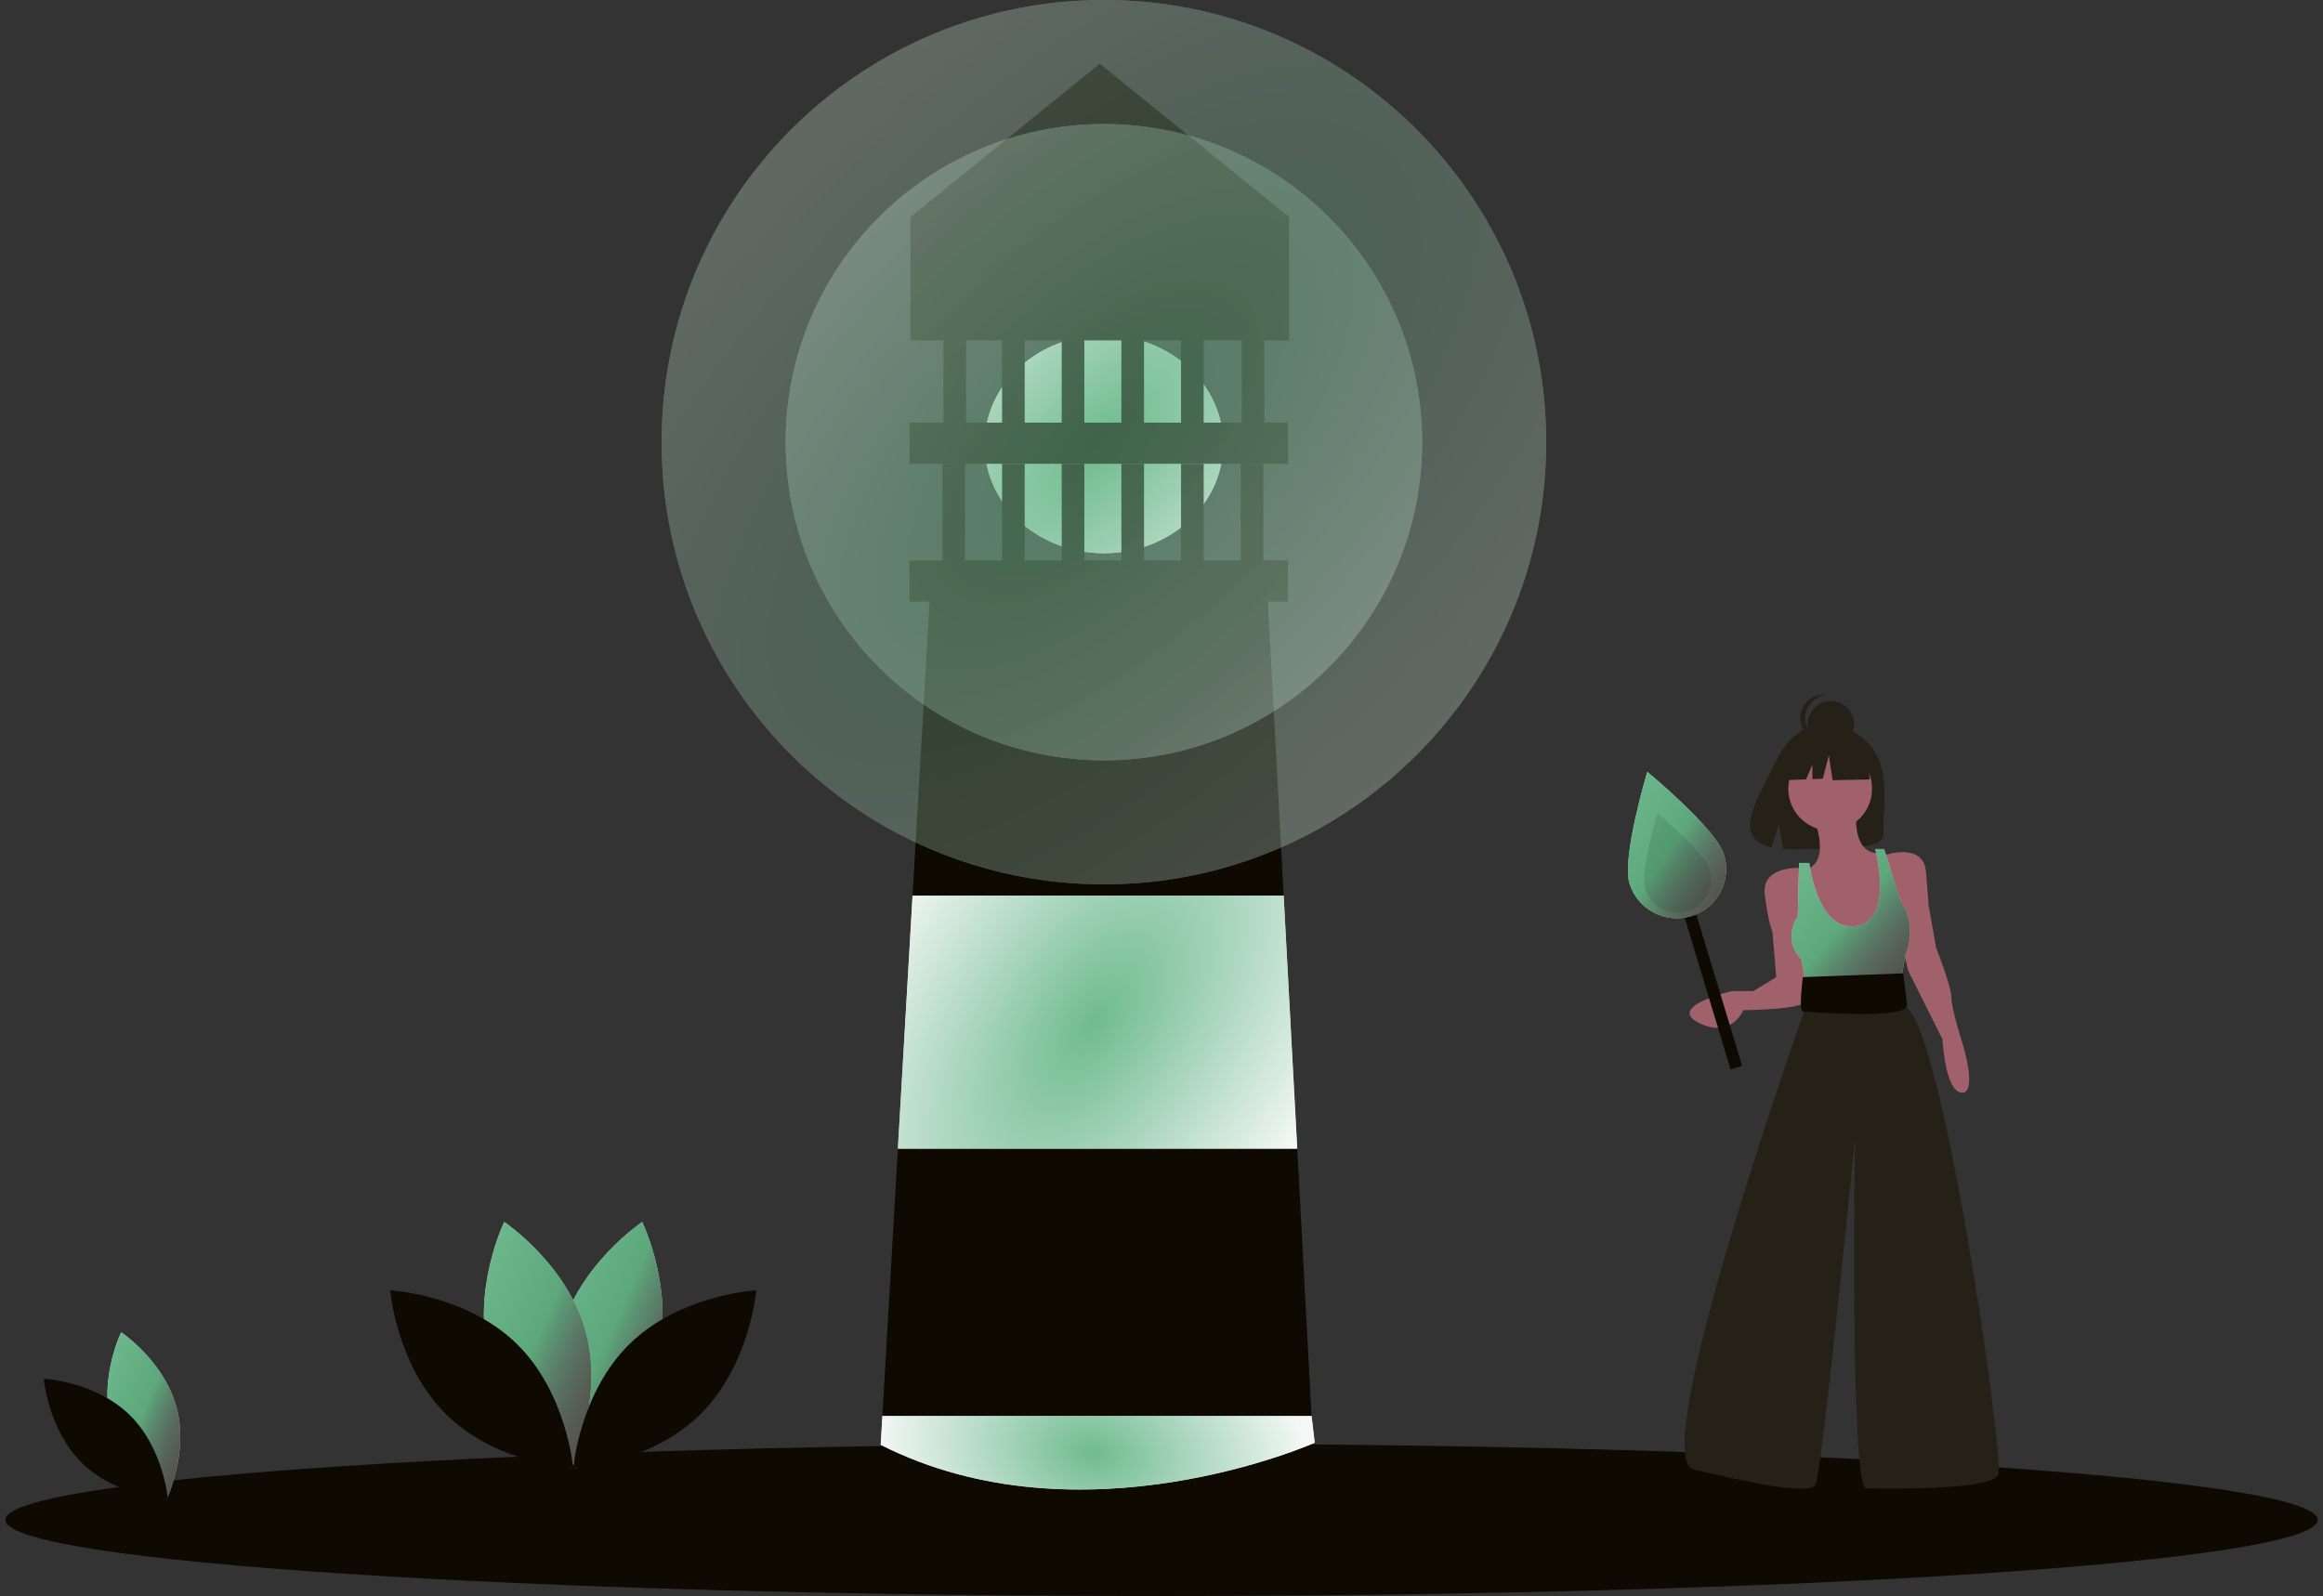 <svg width="406" height="279" viewBox="0 0 406 279" fill="none" xmlns="http://www.w3.org/2000/svg">
<rect x="0" y="0" width="406" height="279" fill="#333333" stroke="none"/>
<g clip-path="url(#clip0_8304_16736)">
<path d="M203.001 279C314.595 279 405.06 273.044 405.06 265.697C405.06 258.35 314.595 252.395 203.001 252.395C91.406 252.395 0.941 258.35 0.941 265.697C0.941 273.044 91.406 279 203.001 279Z" fill="#0E0A01"/>
<path d="M192.933 96.716C204.45 96.716 213.786 88.185 213.786 77.661C213.786 67.137 204.45 58.605 192.933 58.605C181.416 58.605 172.08 67.137 172.08 77.661C172.08 88.185 181.416 96.716 192.933 96.716Z" fill="white"/>
<path d="M192.933 96.716C204.45 96.716 213.786 88.185 213.786 77.661C213.786 67.137 204.45 58.605 192.933 58.605C181.416 58.605 172.08 67.137 172.08 77.661C172.08 88.185 181.416 96.716 192.933 96.716Z" fill="url(#paint0_diamond_8304_16736)" fill-opacity="0.8"/>
<path d="M229.786 252.215C229.786 252.215 185.383 270.012 153.924 252.574L154.215 247.541L156.926 200.801L159.489 156.578L162.553 103.727H221.517L224.35 156.578L226.723 200.801L229.229 247.541L229.786 252.215Z" fill="#0E0A01"/>
<path d="M229.786 252.213C229.786 252.213 188.979 270.37 153.924 252.573L154.215 247.539H229.229L229.786 252.213Z" fill="white"/>
<path d="M229.786 252.213C229.786 252.213 188.979 270.37 153.924 252.573L154.215 247.539H229.229L229.786 252.213Z" fill="url(#paint1_diamond_8304_16736)" fill-opacity="0.8"/>
<path d="M226.723 200.801H156.926L159.489 156.578H224.35L226.723 200.801Z" fill="white"/>
<path d="M226.723 200.801H156.926L159.489 156.578H224.35L226.723 200.801Z" fill="url(#paint2_diamond_8304_16736)" fill-opacity="0.8"/>
<path d="M225.112 97.973H158.957V105.163H225.112V97.973Z" fill="#0E0A01"/>
<path d="M225.112 73.883H158.957V81.073H225.112V73.883Z" fill="#0E0A01"/>
<path d="M168.666 81.074H164.711V99.77H168.666V81.074Z" fill="#0E0A01"/>
<path d="M179.092 81.074H175.137V99.77H179.092V81.074Z" fill="#0E0A01"/>
<path d="M189.517 81.074H185.562V99.77H189.517V81.074Z" fill="#0E0A01"/>
<path d="M199.945 81.074H195.99V99.77H199.945V81.074Z" fill="#0E0A01"/>
<path d="M210.371 81.074H206.416V99.77H210.371V81.074Z" fill="#0E0A01"/>
<path d="M179.092 52.492H175.137V77.12H179.092V52.492Z" fill="#0E0A01"/>
<path d="M189.517 52.492H185.562V77.12H189.517V52.492Z" fill="#0E0A01"/>
<path d="M199.945 52.492H195.99V77.12H199.945V52.492Z" fill="#0E0A01"/>
<path d="M210.371 52.492H206.416V77.12H210.371V52.492Z" fill="#0E0A01"/>
<path d="M220.799 81.074H216.844V99.77H220.799V81.074Z" fill="#0E0A01"/>
<path d="M168.846 55.367H164.891V77.299H168.846V55.367Z" fill="#0E0A01"/>
<path d="M220.978 55.367H217.023V77.299H220.978V55.367Z" fill="#0E0A01"/>
<path d="M225.291 59.502H159.137V37.93L192.214 11.145L225.291 37.93V59.502Z" fill="#0E0A01"/>
<g opacity="0.3">
<path d="M192.933 132.921C223.65 132.921 248.551 108.019 248.551 77.302C248.551 46.585 223.65 21.684 192.933 21.684C162.216 21.684 137.314 46.585 137.314 77.302C137.314 108.019 162.216 132.921 192.933 132.921Z" fill="white"/>
<path d="M192.933 132.921C223.65 132.921 248.551 108.019 248.551 77.302C248.551 46.585 223.65 21.684 192.933 21.684C162.216 21.684 137.314 46.585 137.314 77.302C137.314 108.019 162.216 132.921 192.933 132.921Z" fill="url(#paint3_diamond_8304_16736)" fill-opacity="0.8"/>
</g>
<g opacity="0.3">
<path d="M192.933 154.601C235.625 154.601 270.233 119.992 270.233 77.3C270.233 34.608 235.625 0 192.933 0C150.241 0 115.633 34.608 115.633 77.3C115.633 119.992 150.241 154.601 192.933 154.601Z" fill="white"/>
<path d="M192.933 154.601C235.625 154.601 270.233 119.992 270.233 77.3C270.233 34.608 235.625 0 192.933 0C150.241 0 115.633 34.608 115.633 77.3C115.633 119.992 150.241 154.601 192.933 154.601Z" fill="url(#paint4_diamond_8304_16736)" fill-opacity="0.8"/>
</g>
<path d="M19.425 249.062C21.608 257.133 29.088 262.132 29.088 262.132C29.088 262.132 33.026 254.045 30.843 245.973C28.659 237.901 21.18 232.902 21.18 232.902C21.18 232.902 17.241 240.99 19.425 249.062Z" fill="white"/>
<path d="M19.425 249.062C21.608 257.133 29.088 262.132 29.088 262.132C29.088 262.132 33.026 254.045 30.843 245.973C28.659 237.901 21.18 232.902 21.18 232.902C21.18 232.902 17.241 240.99 19.425 249.062Z" fill="url(#paint5_linear_8304_16736)" fill-opacity="0.8"/>
<path d="M19.425 249.062C21.608 257.133 29.088 262.132 29.088 262.132C29.088 262.132 33.026 254.045 30.843 245.973C28.659 237.901 21.18 232.902 21.18 232.902C21.18 232.902 17.241 240.99 19.425 249.062Z" fill="url(#paint6_linear_8304_16736)" fill-opacity="0.8"/>
<path d="M22.632 247.327C28.624 253.16 29.356 262.126 29.356 262.126C29.356 262.126 20.373 261.635 14.382 255.803C8.39 249.97 7.658 241.004 7.658 241.004C7.658 241.004 16.641 241.494 22.632 247.327Z" fill="#0E0A01"/>
<path d="M114.828 237.439C111.609 249.339 100.583 256.708 100.583 256.708C100.583 256.708 94.776 244.785 97.996 232.886C101.214 220.987 112.24 213.617 112.24 213.617C112.24 213.617 118.047 225.54 114.828 237.439Z" fill="white"/>
<path d="M114.828 237.439C111.609 249.339 100.583 256.708 100.583 256.708C100.583 256.708 94.776 244.785 97.996 232.886C101.214 220.987 112.24 213.617 112.24 213.617C112.24 213.617 118.047 225.54 114.828 237.439Z" fill="url(#paint7_linear_8304_16736)" fill-opacity="0.8"/>
<path d="M114.828 237.439C111.609 249.339 100.583 256.708 100.583 256.708C100.583 256.708 94.776 244.785 97.996 232.886C101.214 220.987 112.24 213.617 112.24 213.617C112.24 213.617 118.047 225.54 114.828 237.439Z" fill="url(#paint8_linear_8304_16736)" fill-opacity="0.8"/>
<path d="M85.544 237.439C88.763 249.339 99.789 256.708 99.789 256.708C99.789 256.708 105.596 244.785 102.377 232.886C99.158 220.987 88.132 213.617 88.132 213.617C88.132 213.617 82.325 225.54 85.544 237.439Z" fill="white"/>
<path d="M85.544 237.439C88.763 249.339 99.789 256.708 99.789 256.708C99.789 256.708 105.596 244.785 102.377 232.886C99.158 220.987 88.132 213.617 88.132 213.617C88.132 213.617 82.325 225.54 85.544 237.439Z" fill="url(#paint9_linear_8304_16736)" fill-opacity="0.8"/>
<path d="M85.544 237.439C88.763 249.339 99.789 256.708 99.789 256.708C99.789 256.708 105.596 244.785 102.377 232.886C99.158 220.987 88.132 213.617 88.132 213.617C88.132 213.617 82.325 225.54 85.544 237.439Z" fill="url(#paint10_linear_8304_16736)" fill-opacity="0.8"/>
<path d="M90.274 234.884C99.107 243.482 100.186 256.7 100.186 256.7C100.186 256.7 86.944 255.977 78.111 247.379C69.278 238.78 68.199 225.562 68.199 225.562C68.199 225.562 81.441 226.286 90.274 234.884Z" fill="#0E0A01"/>
<path d="M110.097 234.884C101.264 243.482 100.186 256.7 100.186 256.7C100.186 256.7 113.428 255.977 122.261 247.379C131.094 238.78 132.172 225.562 132.172 225.562C132.172 225.562 118.93 226.286 110.097 234.884Z" fill="#0E0A01"/>
<path d="M327.745 131.582C324.91 126.792 319.302 126.569 319.302 126.569C319.302 126.569 313.837 125.87 310.331 133.165C307.064 139.964 302.554 146.529 309.605 148.121L310.879 144.157L311.668 148.416C312.672 148.488 313.679 148.506 314.685 148.468C322.236 148.224 329.428 148.539 329.196 145.829C328.888 142.227 330.473 136.191 327.745 131.582Z" fill="#252117"/>
<path d="M319.866 145.201C323.909 145.201 327.186 141.924 327.186 137.882C327.186 133.839 323.909 130.562 319.866 130.562C315.824 130.562 312.547 133.839 312.547 137.882C312.547 141.924 315.824 145.201 319.866 145.201Z" fill="#A0616A"/>
<path d="M316.873 142.65C316.873 142.65 320.2 150.413 315.764 151.965L320.2 166.604L327.741 166.16L329.737 161.281L329.293 153.961L328.628 149.082C328.628 149.082 323.97 150.191 324.414 141.984L316.873 142.65Z" fill="#A0616A"/>
<path d="M315.097 151.745C315.097 151.745 307.778 151.08 308.443 156.403C309.108 161.726 309.774 162.835 309.774 162.835L310.439 170.82L306.447 173.26H302.676C302.676 173.26 291.143 175.921 296.91 178.805C302.676 181.688 304.673 176.587 304.673 176.587C304.673 176.587 315.319 176.587 315.984 174.812C316.65 173.038 315.097 151.745 315.097 151.745Z" fill="#A0616A"/>
<path d="M329.293 149.527C329.293 149.527 336.169 147.087 336.612 152.41C337.056 157.733 337.056 158.177 337.056 158.177L338.387 165.718C338.387 165.718 341.048 172.372 341.048 174.368C341.048 176.364 343.044 182.575 343.044 182.575C343.044 182.575 345.706 191.225 342.823 191.003C339.939 190.781 339.496 181.687 339.496 181.687L333.507 169.71L331.733 162.391L329.293 149.527Z" fill="#A0616A"/>
<path d="M316.207 150.858H314.432L314.21 160.173C314.21 160.173 311.327 164.166 314.876 167.714L315.763 173.481L331.954 172.816L333.063 166.827C333.063 166.827 335.281 161.948 332.176 157.512L329.293 148.418H327.74C327.74 148.418 331.336 161.677 323.748 161.948C317.537 162.169 316.207 150.858 316.207 150.858Z" fill="white"/>
<path d="M316.207 150.858H314.432L314.21 160.173C314.21 160.173 311.327 164.166 314.876 167.714L315.763 173.481L331.954 172.816L333.063 166.827C333.063 166.827 335.281 161.948 332.176 157.512L329.293 148.418H327.74C327.74 148.418 331.336 161.677 323.748 161.948C317.537 162.169 316.207 150.858 316.207 150.858Z" fill="url(#paint11_linear_8304_16736)" fill-opacity="0.8"/>
<path d="M316.207 150.858H314.432L314.21 160.173C314.21 160.173 311.327 164.166 314.876 167.714L315.763 173.481L331.954 172.816L333.063 166.827C333.063 166.827 335.281 161.948 332.176 157.512L329.293 148.418H327.74C327.74 148.418 331.336 161.677 323.748 161.948C317.537 162.169 316.207 150.858 316.207 150.858Z" fill="url(#paint12_linear_8304_16736)" fill-opacity="0.8"/>
<path d="M316.65 172.373L315.319 176.809C315.319 176.809 287.594 254.882 296.022 256.878C304.451 258.874 316.206 261.536 317.315 259.54C318.424 257.543 324.191 199.211 324.191 199.211C324.191 199.211 323.304 260.205 326.187 260.205C329.07 260.205 348.145 260.649 349.254 257.765C350.363 254.882 339.273 177.696 332.841 175.922L331.066 171.93L316.65 172.373Z" fill="#252117"/>
<path d="M332.62 170.152L315.098 170.818C315.098 170.818 314.298 176.806 315.098 176.806C315.319 176.806 333.507 178.359 333.285 175.697C333.063 173.036 332.62 170.152 332.62 170.152Z" fill="#0E0A01"/>
<path d="M319.989 130.645C322.228 130.645 324.044 128.83 324.044 126.59C324.044 124.351 322.228 122.535 319.989 122.535C317.749 122.535 315.934 124.351 315.934 126.59C315.934 128.83 317.749 130.645 319.989 130.645Z" fill="#252117"/>
<path d="M315.507 125.524C315.507 124.522 315.877 123.556 316.547 122.812C317.217 122.067 318.139 121.597 319.135 121.492C318.569 121.431 317.997 121.491 317.456 121.666C316.915 121.841 316.417 122.128 315.994 122.508C315.571 122.889 315.233 123.354 315.002 123.873C314.77 124.393 314.65 124.955 314.65 125.524C314.65 126.093 314.77 126.655 315.002 127.174C315.233 127.694 315.571 128.159 315.994 128.539C316.417 128.919 316.915 129.206 317.456 129.382C317.997 129.557 318.569 129.616 319.135 129.556C318.139 129.451 317.217 128.98 316.547 128.236C315.877 127.491 315.507 126.525 315.507 125.524Z" fill="#252117"/>
<path d="M326.492 131.117L320.951 128.215L313.3 129.402L311.717 136.394L315.658 136.243L316.759 133.674V136.2L318.577 136.13L319.632 132.041L320.292 136.394L326.756 136.262L326.492 131.117Z" fill="#252117"/>
<path d="M295.313 156.041L293.293 156.652L302.461 186.949L304.48 186.337L295.313 156.041Z" fill="#0E0A01"/>
<path d="M301.312 149.405C301.974 151.596 301.739 153.961 300.658 155.979C299.578 157.997 297.74 159.503 295.549 160.166C293.358 160.829 290.993 160.595 288.975 159.514C286.956 158.434 285.45 156.597 284.786 154.406C283.406 149.842 287.913 134.934 287.913 134.934C287.913 134.934 299.931 144.842 301.312 149.405Z" fill="white"/>
<path d="M301.312 149.405C301.974 151.596 301.739 153.961 300.658 155.979C299.578 157.997 297.74 159.503 295.549 160.166C293.358 160.829 290.993 160.595 288.975 159.514C286.956 158.434 285.45 156.597 284.786 154.406C283.406 149.842 287.913 134.934 287.913 134.934C287.913 134.934 299.931 144.842 301.312 149.405Z" fill="url(#paint13_linear_8304_16736)" fill-opacity="0.8"/>
<path d="M301.312 149.405C301.974 151.596 301.739 153.961 300.658 155.979C299.578 157.997 297.74 159.503 295.549 160.166C293.358 160.829 290.993 160.595 288.975 159.514C286.956 158.434 285.45 156.597 284.786 154.406C283.406 149.842 287.913 134.934 287.913 134.934C287.913 134.934 299.931 144.842 301.312 149.405Z" fill="url(#paint14_linear_8304_16736)" fill-opacity="0.8"/>
<path opacity="0.1" d="M298.794 151.996C299.018 152.735 299.093 153.511 299.017 154.279C298.941 155.047 298.714 155.792 298.35 156.472C297.986 157.153 297.491 157.755 296.894 158.244C296.297 158.733 295.61 159.1 294.871 159.323C294.133 159.547 293.357 159.623 292.589 159.547C291.821 159.47 291.076 159.244 290.395 158.88C289.715 158.515 289.113 158.021 288.624 157.424C288.135 156.827 287.768 156.139 287.544 155.401C286.604 152.294 289.673 142.145 289.673 142.145C289.673 142.145 297.854 148.89 298.794 151.996Z" fill="black"/>
</g>
<defs>
<radialGradient id="paint0_diamond_8304_16736" cx="0" cy="0" r="1" gradientUnits="userSpaceOnUse" gradientTransform="translate(192.536 77.661) rotate(42.97) scale(27.956 56.866)">
<stop stop-color="#4BAA73"/>
<stop offset="1" stop-color="#F0F5F3"/>
</radialGradient>
<radialGradient id="paint1_diamond_8304_16736" cx="0" cy="0" r="1" gradientUnits="userSpaceOnUse" gradientTransform="translate(191.133 253.965) rotate(9.798) scale(37.76 25.824)">
<stop stop-color="#4BAA73"/>
<stop offset="1" stop-color="#F0F5F3"/>
</radialGradient>
<radialGradient id="paint2_diamond_8304_16736" cx="0" cy="0" r="1" gradientUnits="userSpaceOnUse" gradientTransform="translate(191.16 178.69) rotate(32.858) scale(40.754 75.752)">
<stop stop-color="#4BAA73"/>
<stop offset="1" stop-color="#F0F5F3"/>
</radialGradient>
<radialGradient id="paint3_diamond_8304_16736" cx="0" cy="0" r="1" gradientUnits="userSpaceOnUse" gradientTransform="translate(191.874 77.302) rotate(45.551) scale(77.911 158.847)">
<stop stop-color="#4BAA73"/>
<stop offset="1" stop-color="#F0F5F3"/>
</radialGradient>
<radialGradient id="paint4_diamond_8304_16736" cx="0" cy="0" r="1" gradientUnits="userSpaceOnUse" gradientTransform="translate(191.461 77.3) rotate(45.551) scale(108.283 220.771)">
<stop stop-color="#4BAA73"/>
<stop offset="1" stop-color="#F0F5F3"/>
</radialGradient>
<linearGradient id="paint5_linear_8304_16736" x1="31.502" y1="262.132" x2="10.094" y2="252.804" gradientUnits="userSpaceOnUse">
<stop stop-color="#252117"/>
<stop offset="1" stop-opacity="0"/>
</linearGradient>
<linearGradient id="paint6_linear_8304_16736" x1="18.766" y1="232.902" x2="40.045" y2="242.355" gradientUnits="userSpaceOnUse">
<stop offset="0.484" stop-color="#4BAA73"/>
<stop offset="1" stop-opacity="0"/>
</linearGradient>
<linearGradient id="paint7_linear_8304_16736" x1="115.8" y1="256.708" x2="84.239" y2="242.956" gradientUnits="userSpaceOnUse">
<stop stop-color="#252117"/>
<stop offset="1" stop-opacity="0"/>
</linearGradient>
<linearGradient id="paint8_linear_8304_16736" x1="97.023" y1="213.617" x2="128.394" y2="227.552" gradientUnits="userSpaceOnUse">
<stop offset="0.484" stop-color="#4BAA73"/>
<stop offset="1" stop-opacity="0"/>
</linearGradient>
<linearGradient id="paint9_linear_8304_16736" x1="103.349" y1="256.708" x2="71.788" y2="242.956" gradientUnits="userSpaceOnUse">
<stop stop-color="#252117"/>
<stop offset="1" stop-opacity="0"/>
</linearGradient>
<linearGradient id="paint10_linear_8304_16736" x1="84.572" y1="213.617" x2="115.943" y2="227.552" gradientUnits="userSpaceOnUse">
<stop offset="0.484" stop-color="#4BAA73"/>
<stop offset="1" stop-opacity="0"/>
</linearGradient>
<linearGradient id="paint11_linear_8304_16736" x1="333.831" y1="173.481" x2="309.214" y2="153.125" gradientUnits="userSpaceOnUse">
<stop stop-color="#252117"/>
<stop offset="1" stop-opacity="0"/>
</linearGradient>
<linearGradient id="paint12_linear_8304_16736" x1="313.105" y1="148.418" x2="337.341" y2="168.848" gradientUnits="userSpaceOnUse">
<stop offset="0.484" stop-color="#4BAA73"/>
<stop offset="1" stop-opacity="0"/>
</linearGradient>
<linearGradient id="paint13_linear_8304_16736" x1="301.681" y1="160.536" x2="278.001" y2="144.667" gradientUnits="userSpaceOnUse">
<stop stop-color="#252117"/>
<stop offset="1" stop-opacity="0"/>
</linearGradient>
<linearGradient id="paint14_linear_8304_16736" x1="284.523" y1="134.934" x2="307.924" y2="150.92" gradientUnits="userSpaceOnUse">
<stop offset="0.484" stop-color="#4BAA73"/>
<stop offset="1" stop-opacity="0"/>
</linearGradient>
<clipPath id="clip0_8304_16736">
<rect width="404.119" height="279" fill="white" transform="translate(0.941)"/>
</clipPath>
</defs>
</svg>
